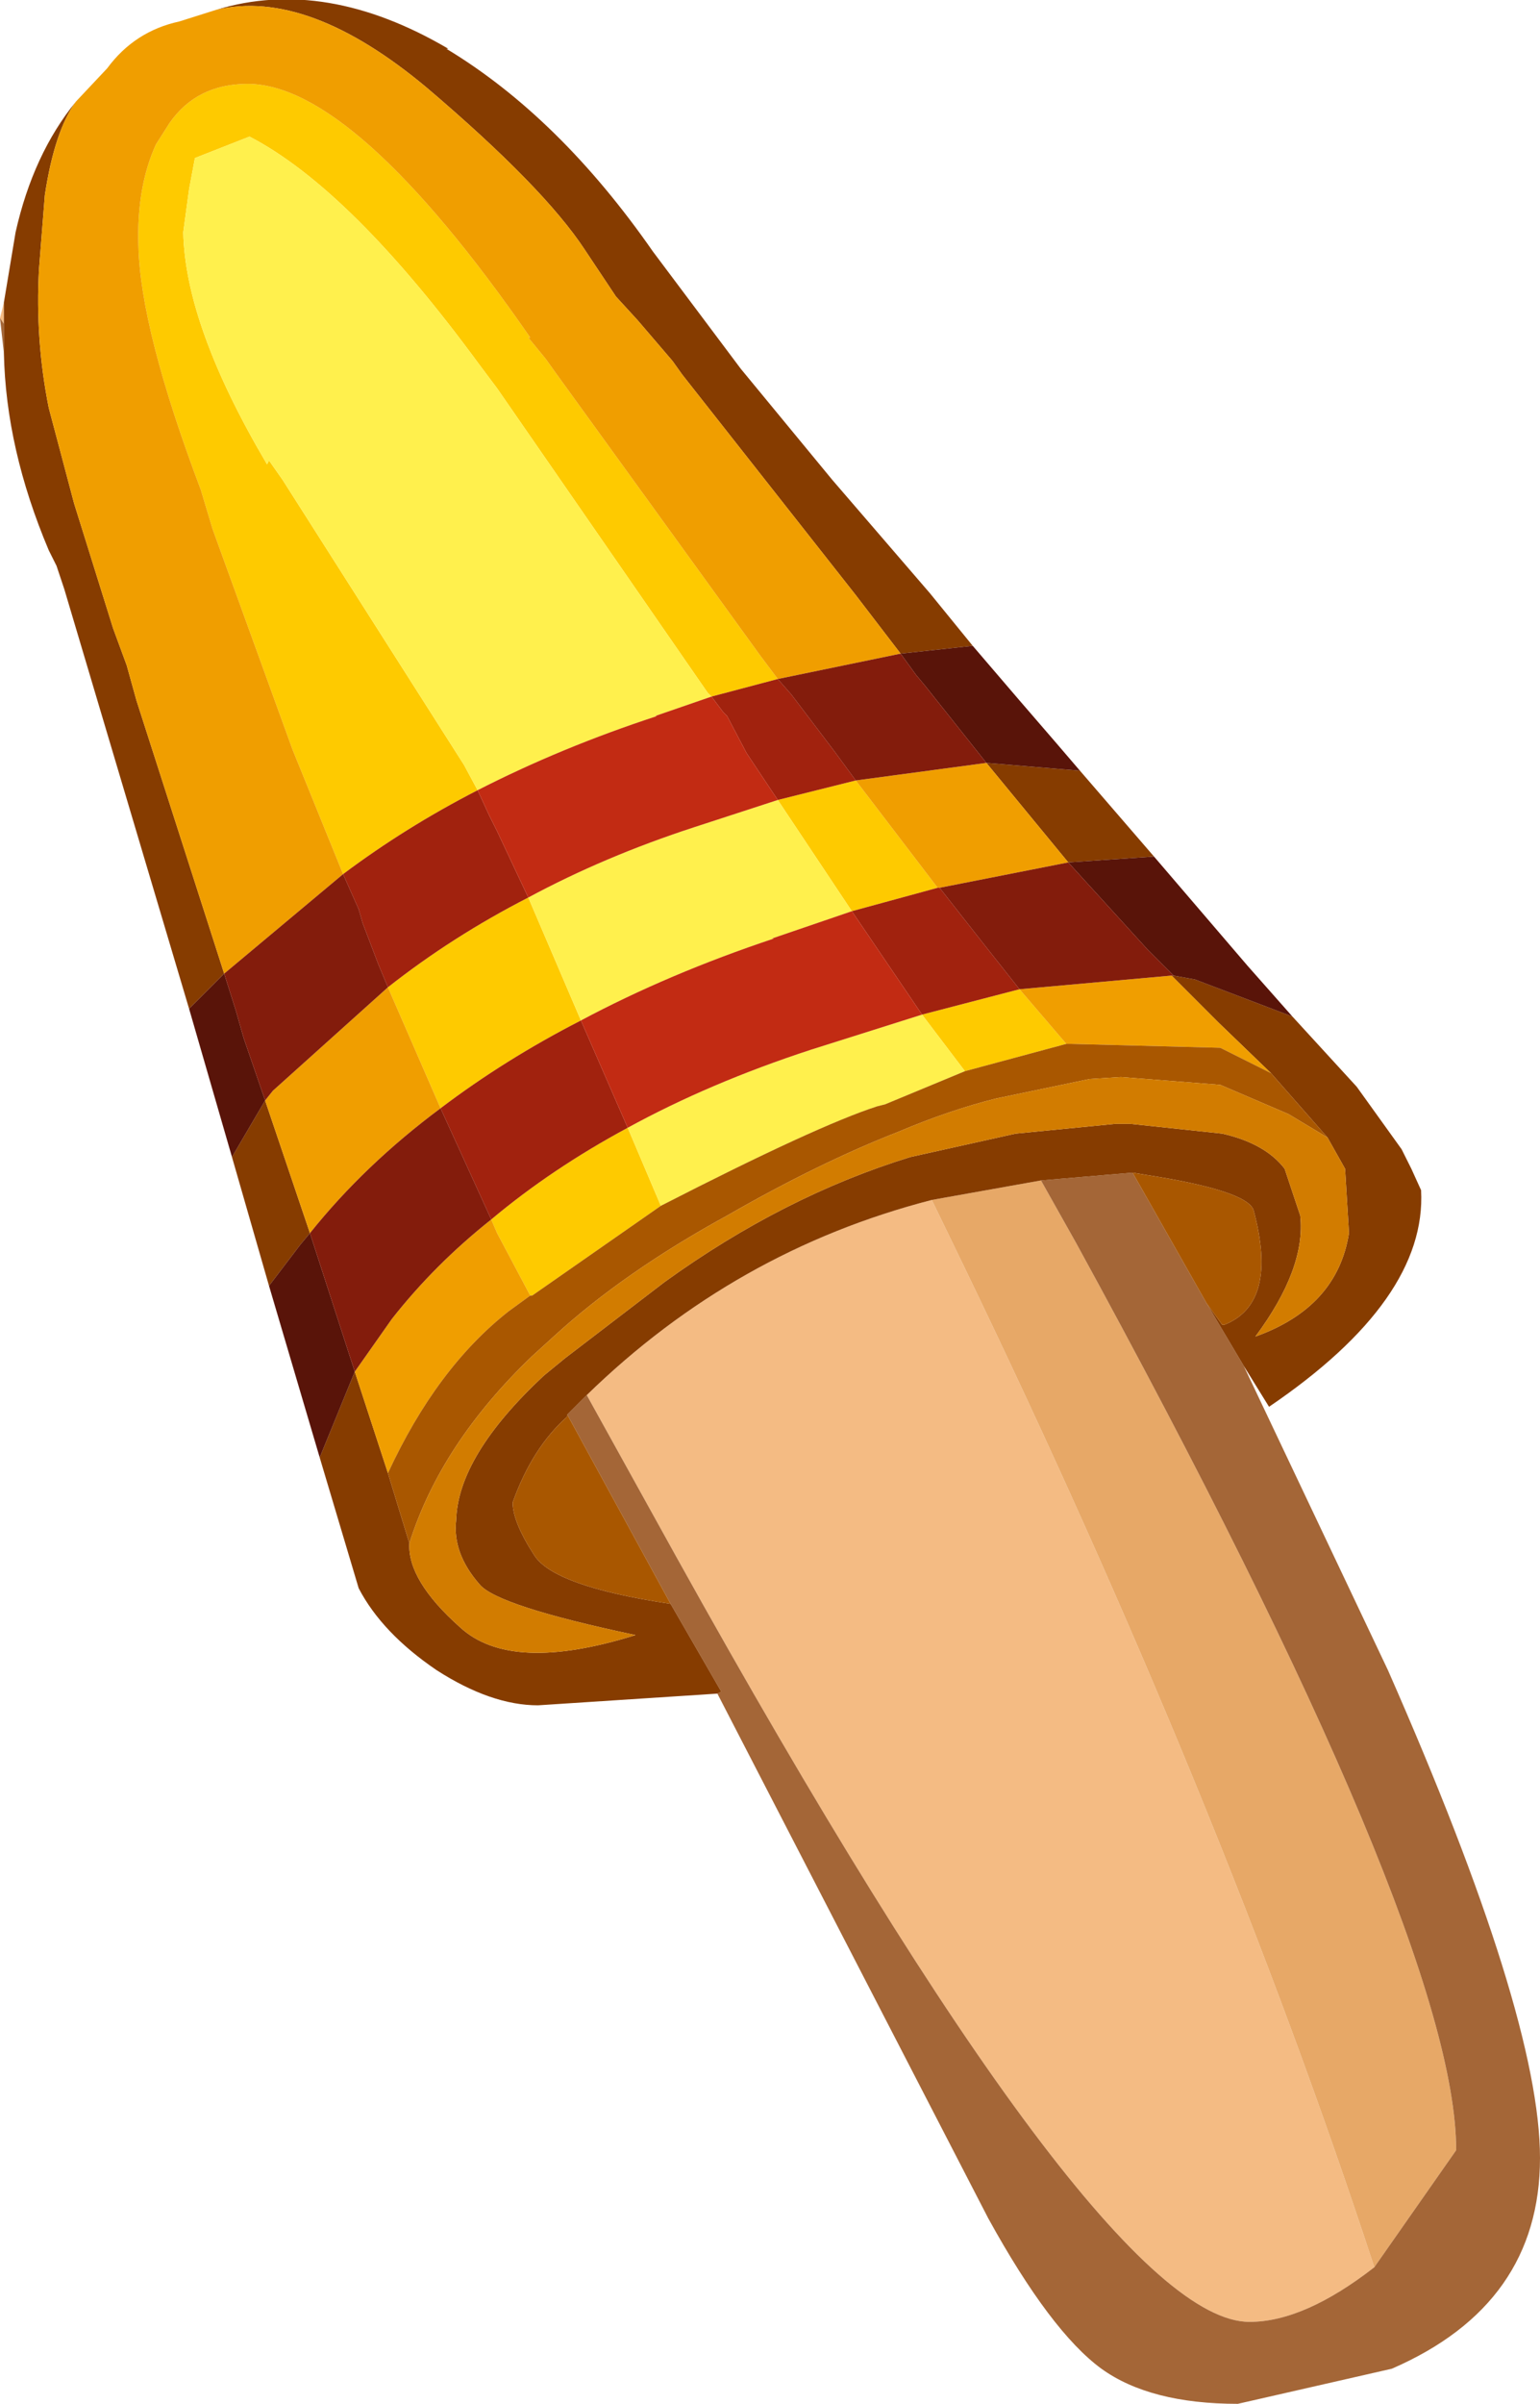 <?xml version="1.0" encoding="UTF-8" standalone="no"?>
<svg xmlns:ffdec="https://www.free-decompiler.com/flash" xmlns:xlink="http://www.w3.org/1999/xlink" ffdec:objectType="shape" height="61.6px" width="39.5px" xmlns="http://www.w3.org/2000/svg">
  <g transform="matrix(1.0, 0.0, 0.0, 1.0, 9.0, 10.35)">
    <path d="M-9.0 -2.2 L-8.9 -2.6 -8.9 -2.05 -9.0 -2.2 M26.25 47.75 Q24.45 49.15 23.05 49.15 19.25 49.15 8.35 29.55 L6.05 25.4 Q9.85 21.7 14.9 20.4 L15.7 22.05 Q22.3 35.7 26.25 47.75" fill="#f4bb83" fill-rule="evenodd" stroke="none"/>
    <path d="M17.7 19.9 L18.6 21.5 Q28.35 39.3 28.35 44.75 L26.25 47.75 Q22.3 35.7 15.7 22.05 L14.9 20.4 17.7 19.9" fill="#e7a867" fill-rule="evenodd" stroke="none"/>
    <path d="M22.9 24.65 L26.6 32.45 Q30.5 41.3 30.5 44.95 30.5 48.7 26.7 50.35 L22.75 51.25 Q20.5 51.25 19.25 50.35 17.95 49.4 16.35 46.5 L9.4 33.05 9.5 33.0 8.2 30.75 5.55 25.9 6.05 25.4 8.35 29.55 Q19.25 49.15 23.05 49.15 24.45 49.15 26.25 47.75 L28.35 44.75 Q28.35 39.3 18.6 21.5 L17.7 19.9 20.05 19.7 21.95 23.05 22.9 24.65 M-8.9 -1.3 L-9.0 -2.2 -8.9 -2.05 -8.9 -1.3" fill="#a46637" fill-rule="evenodd" stroke="none"/>
    <path d="M-3.45 -10.1 Q-0.65 -10.95 2.5 -9.1 L2.45 -9.1 Q5.35 -7.35 7.75 -3.9 L10.0 -0.9 12.35 1.95 14.85 4.85 15.95 6.2 14.1 6.4 12.95 4.9 8.5 -0.75 8.25 -1.1 7.35 -2.15 6.8 -2.75 6.0 -3.95 Q4.95 -5.55 1.95 -8.1 -1.1 -10.65 -3.45 -10.1 M18.7 9.4 L20.6 11.6 18.4 11.75 16.3 9.2 18.7 9.4 M24.15 15.7 L25.8 17.5 26.95 19.1 27.2 19.6 27.45 20.15 Q27.6 22.95 23.55 25.7 L22.9 24.65 21.95 23.05 22.35 23.6 22.4 23.6 Q23.8 23.05 23.15 20.65 22.95 20.15 20.35 19.75 L20.05 19.7 17.7 19.9 14.9 20.4 Q9.85 21.7 6.05 25.4 L5.55 25.9 5.55 25.95 Q4.65 26.75 4.15 28.15 4.15 28.65 4.7 29.5 5.2 30.3 8.2 30.75 L9.5 33.0 9.4 33.05 4.8 33.35 Q3.6 33.35 2.2 32.45 0.8 31.5 0.2 30.35 L-0.8 27.0 0.1 24.8 0.95 27.4 1.5 29.2 Q1.45 30.15 2.8 31.35 4.1 32.55 7.3 31.55 3.75 30.8 3.3 30.25 2.6 29.45 2.7 28.6 2.75 26.95 4.95 24.9 L5.5 24.45 8.05 22.5 Q11.1 20.3 14.35 19.3 L17.05 18.7 19.6 18.45 20.0 18.45 22.35 18.7 Q23.45 18.95 23.95 19.6 L24.35 20.8 Q24.5 22.15 23.2 23.9 25.3 23.15 25.6 21.25 L25.5 19.6 25.05 18.8 23.6 17.15 22.25 15.85 21.05 14.65 21.1 14.65 21.65 14.75 24.15 15.7 M-2.1 22.6 L-3.05 19.3 -2.2 17.85 -1.05 21.25 -1.3 21.55 -2.1 22.6 M-4.15 15.5 L-7.35 4.75 -7.55 4.15 -7.75 3.75 Q-8.85 1.15 -8.9 -1.3 L-8.9 -2.05 -8.9 -2.6 -8.6 -4.4 Q-8.15 -6.4 -7.05 -7.75 -7.6 -7.0 -7.85 -5.35 L-8.0 -3.45 Q-8.1 -1.65 -7.75 0.1 L-7.1 2.55 -6.1 5.75 -5.75 6.7 -5.5 7.6 -3.25 14.6 -4.15 15.5" fill="#863c00" fill-rule="evenodd" stroke="none"/>
    <path d="M9.25 7.5 L9.15 7.4 3.75 -0.4 3.3 -1.0 Q0.0 -5.5 -2.6 -6.85 L-4.0 -6.3 -4.15 -5.5 -4.3 -4.4 Q-4.25 -2.0 -2.15 1.55 L-2.1 1.45 -1.75 1.95 2.9 9.25 3.25 9.9 Q1.4 10.85 -0.2 12.05 L-1.5 8.85 -3.55 3.2 -3.85 2.2 Q-5.4 -1.9 -5.45 -4.05 -5.5 -5.55 -5.0 -6.65 L-4.65 -7.2 Q-3.95 -8.2 -2.65 -8.2 -1.3 -8.2 0.5 -6.6 2.35 -4.95 4.6 -1.7 L4.55 -1.7 5.0 -1.15 5.25 -0.8 10.5 6.45 10.95 7.05 9.25 7.5 M18.35 16.4 L15.75 17.1 14.65 15.65 17.15 15.0 18.35 16.4 M7.95 20.55 L4.65 22.85 4.6 22.85 3.75 21.25 3.6 20.9 Q5.15 19.6 7.1 18.55 L7.95 20.55 M10.95 10.15 L12.95 9.65 15.05 12.4 12.85 13.0 10.95 10.15 M4.55 12.65 L5.9 15.8 Q3.95 16.8 2.3 18.05 L0.95 14.95 Q2.6 13.65 4.55 12.65" fill="#feca00" fill-rule="evenodd" stroke="none"/>
    <path d="M3.25 9.9 L2.9 9.25 -1.75 1.95 -2.1 1.45 -2.15 1.55 Q-4.25 -2.0 -4.3 -4.4 L-4.15 -5.5 -4.0 -6.3 -2.6 -6.85 Q0.0 -5.5 3.3 -1.0 L3.75 -0.4 9.15 7.4 9.25 7.5 7.8 8.0 7.85 8.0 Q5.4 8.8 3.25 9.9 M15.75 17.1 L13.7 17.95 13.5 18.0 Q11.95 18.5 7.95 20.55 L7.1 18.55 Q9.2 17.4 11.8 16.55 L14.65 15.65 15.75 17.1 M4.55 12.65 Q6.5 11.6 8.8 10.85 L10.95 10.15 12.85 13.0 10.8 13.7 10.85 13.7 Q8.15 14.6 5.9 15.8 L4.55 12.65" fill="#fff04d" fill-rule="evenodd" stroke="none"/>
    <path d="M-3.45 -10.1 Q-1.1 -10.65 1.95 -8.1 4.95 -5.55 6.0 -3.95 L6.8 -2.75 7.35 -2.15 8.25 -1.1 8.5 -0.75 12.95 4.9 14.1 6.4 10.95 7.05 10.5 6.45 5.25 -0.8 5.0 -1.15 4.55 -1.7 4.6 -1.7 Q2.35 -4.95 0.5 -6.6 -1.3 -8.2 -2.65 -8.2 -3.95 -8.2 -4.65 -7.2 L-5.0 -6.65 Q-5.5 -5.55 -5.45 -4.05 -5.4 -1.9 -3.85 2.2 L-3.55 3.2 -1.5 8.85 -0.2 12.05 -3.25 14.6 -5.5 7.6 -5.75 6.7 -6.1 5.75 -7.1 2.55 -7.75 0.1 Q-8.1 -1.65 -8.0 -3.45 L-7.85 -5.35 Q-7.6 -7.0 -7.05 -7.75 L-6.25 -8.6 Q-5.55 -9.55 -4.4 -9.8 L-3.45 -10.1 M21.05 14.65 L22.25 15.85 23.6 17.15 22.3 16.5 18.45 16.4 18.35 16.4 17.15 15.0 21.05 14.65 M0.95 27.4 L0.1 24.8 1.05 23.45 Q2.15 22.05 3.6 20.9 L3.75 21.25 4.6 22.85 4.05 23.25 Q2.2 24.7 0.95 27.4 M12.95 9.65 L16.3 9.2 18.4 11.75 15.1 12.4 15.05 12.4 12.95 9.65 M0.95 14.95 L2.3 18.05 Q0.35 19.5 -1.05 21.25 L-2.2 17.85 -2.0 17.6 0.95 14.95" fill="#f09e00" fill-rule="evenodd" stroke="none"/>
    <path d="M23.6 17.15 L25.05 18.8 24.05 18.2 22.3 17.45 19.75 17.25 18.95 17.3 16.55 17.8 Q15.35 18.1 14.05 18.65 12.0 19.45 9.65 20.8 7.0 22.25 5.2 23.9 L4.65 24.4 Q2.3 26.65 1.5 29.2 L0.95 27.4 Q2.2 24.7 4.05 23.25 L4.6 22.85 4.65 22.85 7.95 20.55 Q11.95 18.5 13.5 18.0 L13.7 17.95 15.75 17.1 18.35 16.4 18.45 16.4 22.3 16.5 23.6 17.15 M20.05 19.7 L20.35 19.75 Q22.95 20.15 23.15 20.65 23.8 23.05 22.4 23.6 L22.35 23.6 21.95 23.05 20.05 19.7 M5.55 25.9 L8.2 30.75 Q5.2 30.3 4.7 29.5 4.15 28.65 4.15 28.15 4.65 26.75 5.55 25.95 L5.55 25.9" fill="#a95700" fill-rule="evenodd" stroke="none"/>
    <path d="M25.05 18.8 L25.5 19.6 25.6 21.25 Q25.3 23.15 23.2 23.9 24.5 22.15 24.35 20.8 L23.95 19.6 Q23.45 18.95 22.35 18.7 L20.0 18.45 19.6 18.45 17.05 18.7 14.35 19.3 Q11.1 20.3 8.05 22.5 L5.5 24.45 4.95 24.9 Q2.75 26.95 2.7 28.6 2.6 29.45 3.3 30.25 3.75 30.8 7.3 31.55 4.1 32.55 2.8 31.35 1.45 30.15 1.5 29.2 2.3 26.65 4.65 24.4 L5.2 23.9 Q7.0 22.25 9.65 20.8 12.0 19.45 14.05 18.65 15.35 18.1 16.55 17.8 L18.95 17.3 19.75 17.25 22.3 17.45 24.05 18.2 25.05 18.8" fill="#d27c00" fill-rule="evenodd" stroke="none"/>
    <path d="M14.1 6.4 L15.95 6.2 17.15 7.6 18.1 8.7 18.7 9.4 16.3 9.2 14.75 7.25 14.5 6.95 14.1 6.4 M20.6 11.6 L23.0 14.4 24.15 15.7 21.65 14.75 21.1 14.65 20.45 14.0 18.4 11.75 20.6 11.6 M-0.8 27.0 L-2.1 22.6 -1.3 21.55 -1.05 21.25 0.1 24.8 -0.8 27.0 M-3.05 19.3 L-4.15 15.5 -3.25 14.6 -2.95 15.55 -2.75 16.25 -2.2 17.85 -3.05 19.3" fill="#591409" fill-rule="evenodd" stroke="none"/>
    <path d="M9.25 7.5 L10.95 7.05 11.3 7.45 12.4 8.9 12.95 9.65 10.95 10.15 10.55 9.55 10.15 8.95 9.65 8.0 9.55 7.9 9.25 7.5 M-0.2 12.05 Q1.4 10.85 3.25 9.9 L3.55 10.55 3.75 10.95 4.55 12.65 Q2.6 13.65 0.95 14.95 L0.7 14.35 0.3 13.3 0.2 12.95 -0.2 12.05 M5.9 15.8 L7.1 18.55 Q5.15 19.6 3.6 20.9 L2.3 18.05 Q3.95 16.8 5.9 15.8 M14.65 15.65 L12.85 13.0 15.05 12.4 15.1 12.4 16.2 13.8 17.15 15.0 14.65 15.65" fill="#a1220e" fill-rule="evenodd" stroke="none"/>
    <path d="M18.4 11.75 L20.45 14.0 21.1 14.65 21.05 14.65 17.15 15.0 16.2 13.8 15.1 12.4 18.4 11.75 M14.1 6.4 L14.5 6.95 14.75 7.25 16.3 9.2 12.95 9.65 12.4 8.9 11.3 7.45 10.95 7.05 14.1 6.4 M2.3 18.05 L3.6 20.9 Q2.15 22.05 1.05 23.45 L0.1 24.8 -1.05 21.25 Q0.35 19.5 2.3 18.05 M-0.2 12.05 L0.2 12.95 0.3 13.3 0.7 14.35 0.95 14.95 -2.0 17.6 -2.2 17.85 -2.75 16.25 -2.95 15.55 -3.25 14.6 -0.2 12.05" fill="#831c0c" fill-rule="evenodd" stroke="none"/>
    <path d="M3.25 9.9 Q5.4 8.8 7.85 8.0 L7.8 8.0 9.25 7.5 9.55 7.9 9.65 8.0 10.15 8.95 10.55 9.55 10.95 10.15 8.8 10.85 Q6.5 11.6 4.55 12.65 L3.75 10.95 3.55 10.55 3.25 9.9 M5.9 15.8 Q8.15 14.6 10.85 13.7 L10.8 13.7 12.85 13.0 14.65 15.65 11.8 16.55 Q9.2 17.4 7.1 18.55 L5.9 15.8" fill="#c22b13" fill-rule="evenodd" stroke="none"/>
  </g>
</svg>
